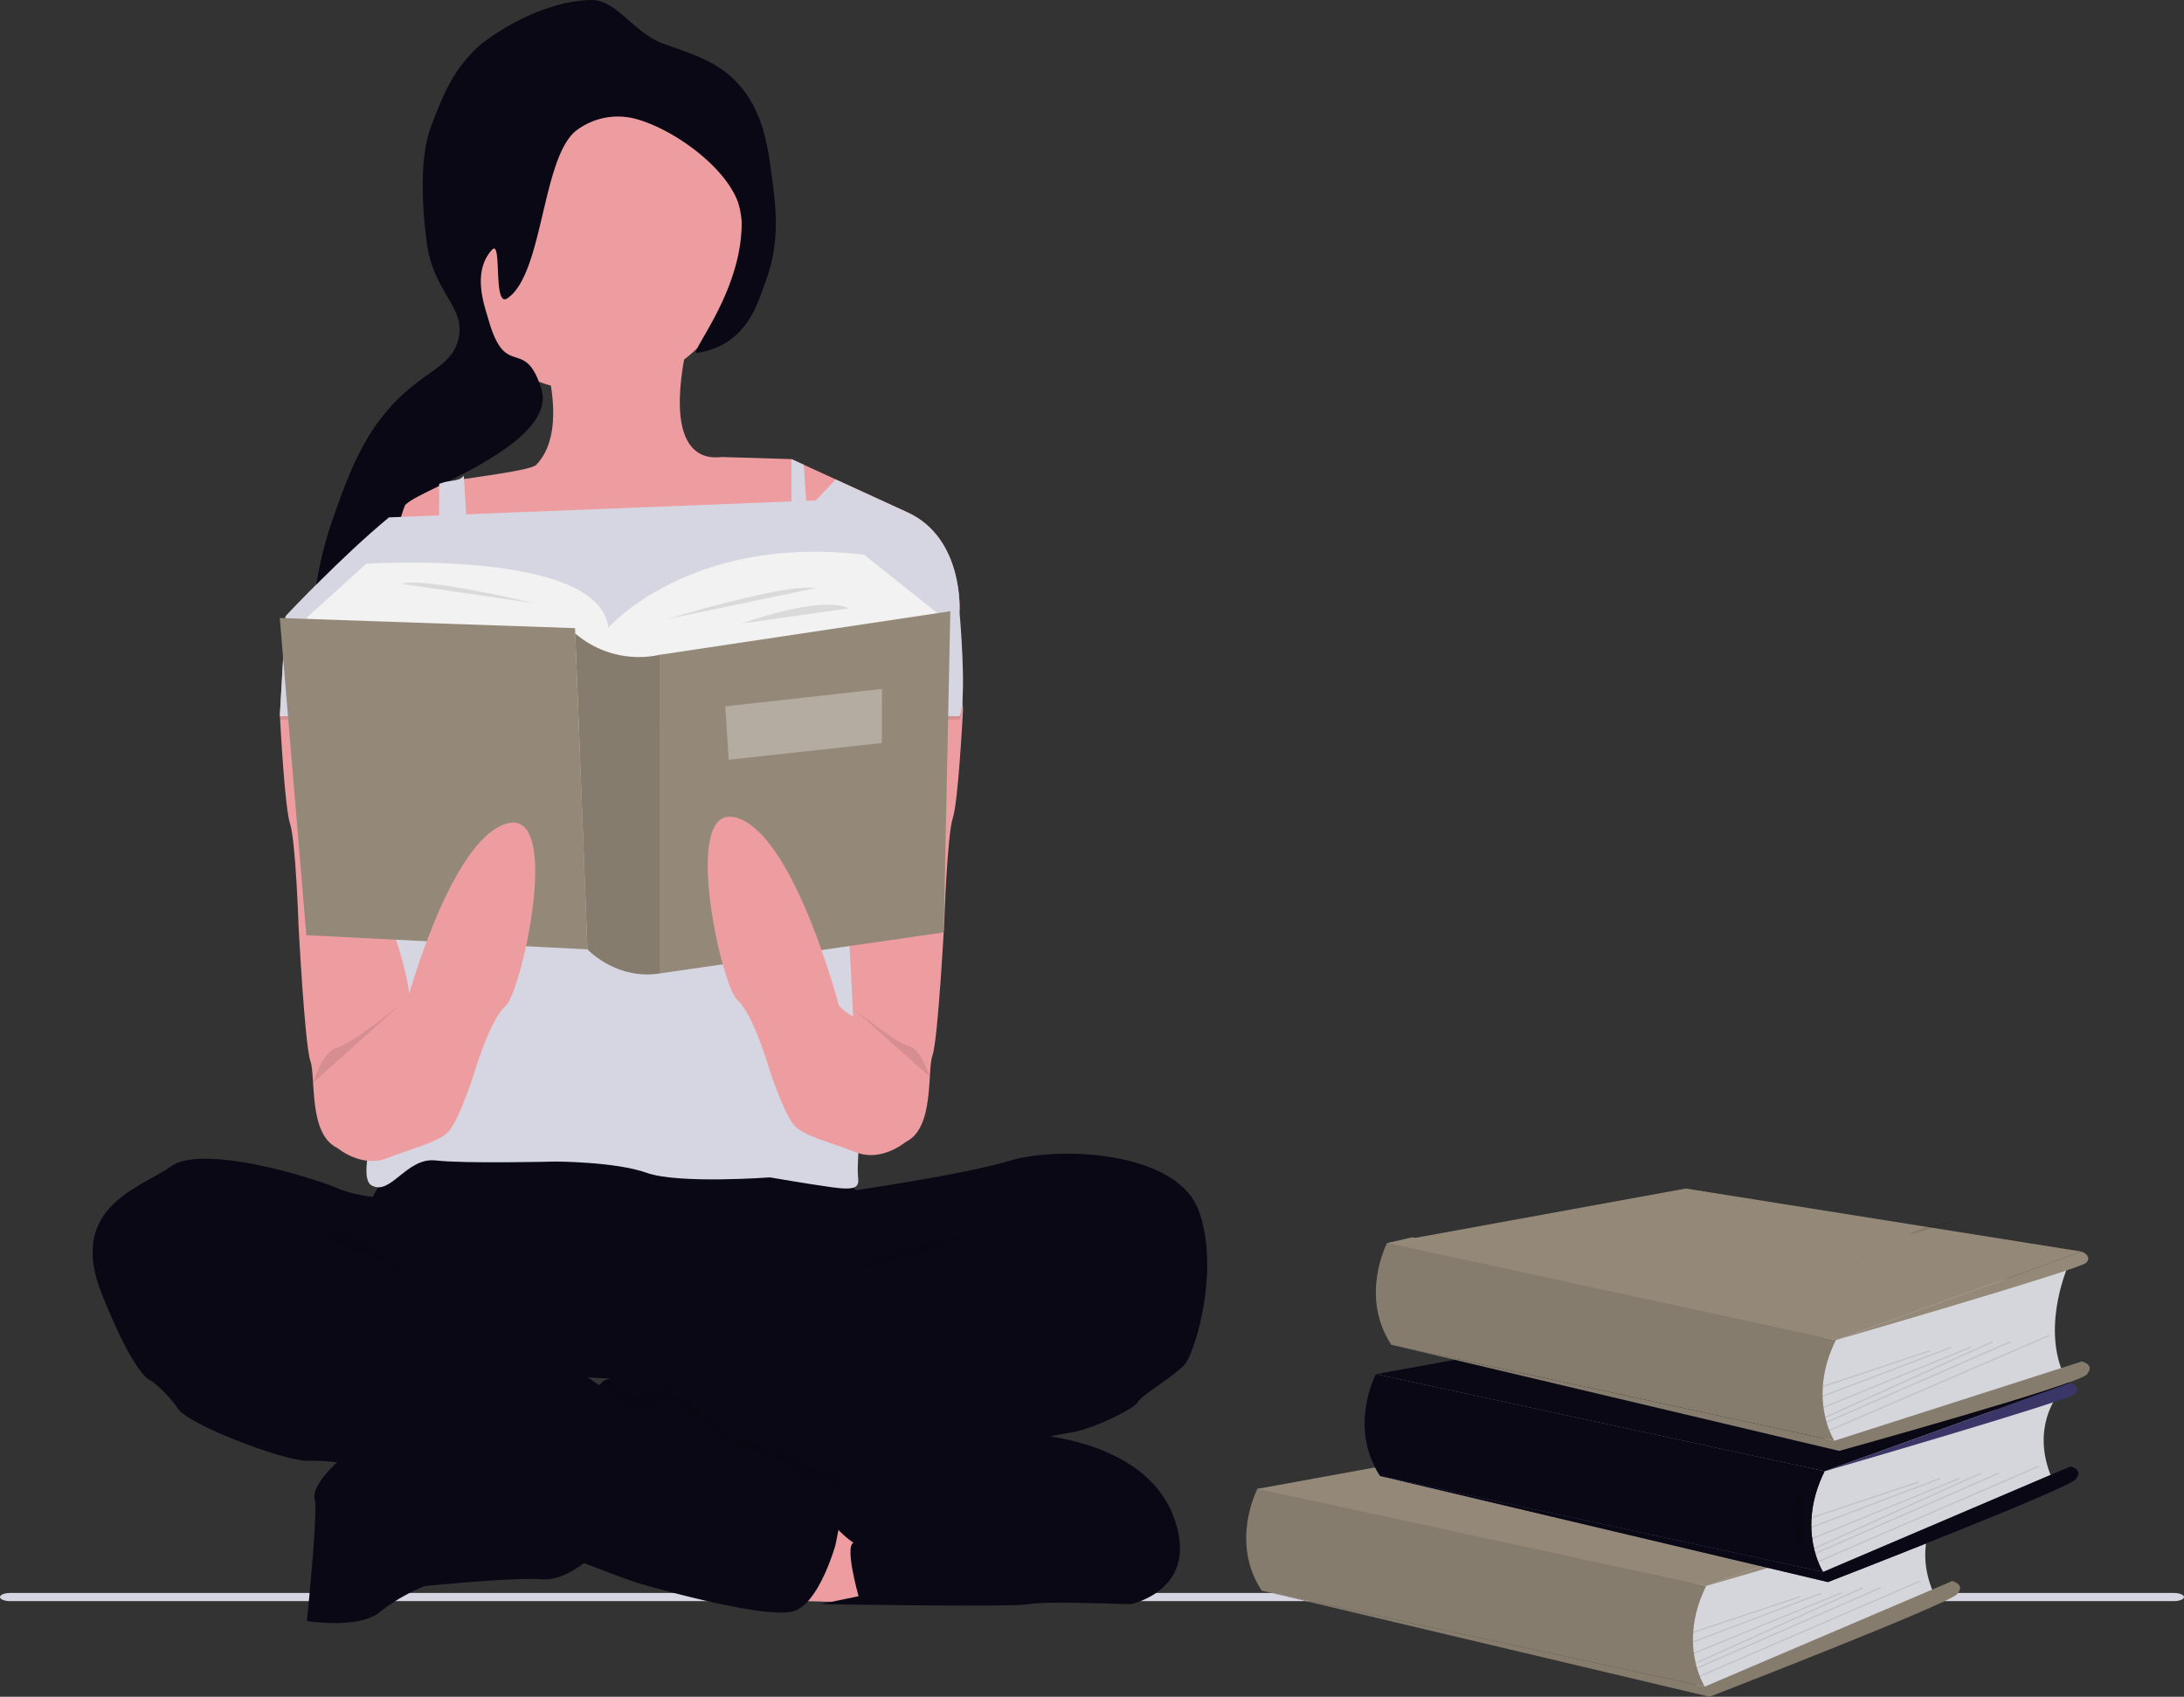 <svg xmlns="http://www.w3.org/2000/svg" width="799.946" height="621.627" viewBox="0 0 799.946 621.627" xmlns:xlink="http://www.w3.org/1999/xlink" role="img" artist="Katerina Limpitsouni" source="https://undraw.co/"><rect x="0" y="0" width="799.946" height="621.627" fill="#333333" stroke="none"/><g transform="translate(-583 -242.762)"><path d="M799.946,579.777c0,.829-1.658,1.494-3.723,1.494H3.723c-2.065,0-3.723-.665-3.723-1.494s1.658-1.494,3.723-1.494h792.5C798.288,578.283,799.946,578.949,799.946,579.777Z" transform="translate(583 248.082)" fill="#d6d6e3"/><path d="M774.522,266.579,737.3,296.357l-11.254.819-4.132.3-69.4,5.087L580.554,297.3l-10.708-.782-13.648-.993-28.537-27.3s20.2-21.639,37.893-36.243c6.973-5.77,13.561-10.435,18.363-12.271l.819-.285c3.02-1.178,32.6-4.261,34.754-6.688,13.971-14.405,0-48.749,0-48.749s61.629-31.838,54.184,9.926,13.34,35.583,14.2,35.978l25.09.749,4.578,2.1,11.675,5.348,26.341,12.085C776.234,239.692,774.522,266.579,774.522,266.579Z" transform="translate(159.926 200.319)" fill="#ed9da0"/><ellipse cx="55.446" cy="55.446" rx="55.446" ry="55.446" transform="translate(744.23 275.186)" fill="#ed9da0"/><path d="M333.618,16.03c12.213,4.292,19.2,6.749,25.6,12.915,10.812,10.417,12.6,24.338,14.255,37.274,1.3,10.119,2.975,23.2-2.958,38.151-2.022,5.1-5.771,22.032-24.545,24.9-3.687.564,17.038-22.675,16.23-48.95C361.7,64,336.753,46.369,321.941,43.2a25.228,25.228,0,0,0-20.5,4.775c-12.45,10.221-11.92,52.486-25.048,61.32-5.4,3.634-1.8-21.944-5.606-17.8-7.506,8.184-2.692,20.708-1.342,25.489,6.4,22.641,13.1,5.9,19.343,25.232,6.747,20.873-47.893,38.345-49.907,43.007-3.5,8.108-8.287,40.715-22.021,47.388-17.433,8.471,19.113-.12,11.009,9.338-4.53,5.283-2.079,10.886-10.263,27.332-2.671,5.369-4.015,8.053-5.19,7.958-5.6-.45-14.656-45.242,0-86.955,6.149-17.506,12.173-34.654,28.315-48.069,8.539-7.091,15.7-9.642,17.737-17.923,2.912-11.833-9.179-16.879-11.6-35.543-1.657-12.765-2.821-31.021,1.69-42.723,4.256-11.051,7.951-20.642,17.621-29.339C268.5,14.6,287.251.4,307.131,0c9.152-.184,15.877,12.294,26.487,16.023h0Z" transform="translate(492.433 242.766)" fill="#090814"/><g transform="translate(1039.462 678.195)"><path d="M223.527,525.812l-149.511-.729L59.16,490.238l52.531-3.813-9.156-38.2,103.9-13.467-99.492-34.587,8.789-2.088,159.981,26.1L266.9,483.8l-12.593,32.765Z" transform="translate(-55.041 -380.214)" fill="#948979"/><path d="M600.454,670.36s-9.9,12.086-2.04,30.358l-79.062,34.29-7.587,1.59-3.494-15.288,2.337-19.294V691.471Z" transform="translate(-346.668 -552.527)" fill="#d5d6db"/><path d="M59.16,583.339,168.589,563.39l145,23.1-90.061,32.424Z" transform="translate(-55.041 -473.316)" fill="#948979"/><path d="M142.429,652.47s-10.234,19.39,1.559,37.3l162.274,35.163s-10.073-15.446.52-36.884Z" transform="translate(-138.309 -542.451)" fill="#948979"/><path d="M142.429,652.47s-10.234,19.39,1.559,37.3l162.274,35.163s-10.073-15.446.52-36.884Z" transform="translate(-138.309 -542.451)" opacity="0.1"/><path d="M313.584,768.518l90.594-38.658s5.067,1.092,1.791,4.8-90.638,37.566-90.638,37.566L151.31,733.354Z" transform="translate(-145.631 -586.036)" fill="#948979"/><path d="M313.584,768.518l90.594-38.658s5.067,1.092,1.791,4.8-90.638,37.566-90.638,37.566L151.31,733.354Z" transform="translate(-145.631 -586.036)" opacity="0.1"/><rect width="41.309" height="0.437" transform="translate(163.638 162.397) rotate(-18.45)" opacity="0.1"/><rect width="50.333" height="0.437" transform="translate(163.623 165.914) rotate(-20.82)" opacity="0.1"/><rect width="58.34" height="0.437" transform="translate(163.886 170.06) rotate(-22.26)" opacity="0.1"/><rect width="67.155" height="0.437" transform="translate(164.516 173.715) rotate(-24.31)" opacity="0.1"/><rect width="73.449" height="0.437" transform="matrix(0.916, -0.401, 0.401, 0.916, 165.002, 175.494)" opacity="0.1"/><rect width="87.895" height="0.437" transform="translate(166.018 178.481) rotate(-23.36)" opacity="0.1"/><path d="M614.074,659.69s3.975,1.6,1.642,4.08S524,692.114,524,692.114Z" transform="translate(-355.527 -546.517)" fill="#948979"/><path d="M699.75,574.18s-9.9,12.082-2.036,30.358l-79.062,34.29-7.587,1.6-3.495-15.288,2.372-19.289V595.291Z" transform="translate(-402.593 -498.359)" fill="#d5d6db"/><path d="M158.46,487.155,267.885,467.21l145,23.1-90.061,32.424Z" transform="translate(-110.965 -419.148)" fill="#090814"/><path d="M241.685,556.29s-10.239,19.39,1.555,37.3l162.274,35.163s-10.068-15.459.537-36.888Z" transform="translate(-194.208 -488.283)" fill="#3a3768"/><path d="M241.685,556.29s-10.239,19.39,1.555,37.3l162.274,35.163s-10.068-15.459.537-36.888l-51.316-11.108Z" transform="translate(-194.208 -488.283)" fill="#090814"/><path d="M412.874,672.338l90.6-38.658s5.063,1.092,1.786,4.8-90.638,37.565-90.638,37.565L250.6,637.174Z" transform="translate(-201.55 -531.869)" fill="#3a3768"/><path d="M412.874,672.338l90.6-38.658s5.063,1.092,1.786,4.8-90.638,37.565-90.638,37.565L250.6,637.174Z" transform="translate(-201.55 -531.869)" fill="#090814"/><path d="M600.094,646.68s-8.736,10.483,0,26.209" transform="translate(-396.196 -539.19)" opacity="0.1"/><rect width="41.309" height="0.437" transform="translate(207.012 120.39) rotate(-18.45)" opacity="0.1"/><rect width="50.333" height="0.437" transform="translate(207.003 123.905) rotate(-20.82)" opacity="0.1"/><rect width="58.34" height="0.437" transform="translate(207.26 128.044) rotate(-22.26)" opacity="0.1"/><rect width="67.155" height="0.437" transform="translate(207.895 131.7) rotate(-24.31)" opacity="0.1"/><rect width="73.449" height="0.437" transform="matrix(0.916, -0.401, 0.401, 0.916, 208.374, 133.473)" opacity="0.1"/><rect width="87.895" height="0.437" transform="translate(209.393 136.461) rotate(-23.36)" opacity="0.1"/><path d="M713.391,563.51s3.971,1.6,1.642,4.076-91.7,28.344-91.7,28.344Z" transform="translate(-411.469 -492.349)" fill="#3a3768"/><path d="M709.167,464.15s-9.9,21.7-2.04,39.968L628.064,528.8l-7.57,1.6L617,515.112l2.337-19.294V485.261Z" transform="translate(-407.904 -436.391)" fill="#d5d6db"/><path d="M167.89,377.129,277.319,357.18l145,23.1L332.257,412.7Z" transform="translate(-116.276 -357.18)" fill="#948979"/><path d="M251.143,446.26s-10.252,19.39,1.542,37.3l162.274,35.163s-10.073-15.459.533-36.884Z" transform="translate(-199.529 -426.315)" fill="#948979"/><path d="M251.143,446.26s-10.252,19.39,1.542,37.3l162.274,35.163s-10.073-15.459.533-36.884Z" transform="translate(-199.529 -426.315)" opacity="0.1"/><path d="M422.314,566.813l90.594-29.048s5.067,1.092,1.791,4.8-90.638,27.956-90.638,27.956L260.04,531.65Z" transform="translate(-206.867 -474.406)" fill="#948979"/><path d="M422.314,566.813l90.594-29.048s5.067,1.092,1.791,4.8-90.638,27.956-90.638,27.956L260.04,531.65Z" transform="translate(-206.867 -474.406)" opacity="0.1"/><rect width="41.309" height="0.437" transform="translate(211.136 72.327) rotate(-18.45)" opacity="0.1"/><rect width="50.333" height="0.437" transform="translate(211.125 75.844) rotate(-20.82)" opacity="0.1"/><rect width="58.34" height="0.437" transform="translate(211.377 79.986) rotate(-22.26)" opacity="0.1"/><rect width="67.155" height="0.437" transform="translate(212.018 83.638) rotate(-24.31)" opacity="0.1"/><rect width="73.449" height="0.437" transform="matrix(0.916, -0.401, 0.401, 0.916, 212.499, 85.415)" opacity="0.1"/><rect width="87.895" height="0.437" transform="translate(213.517 88.405) rotate(-23.36)" opacity="0.1"/><path d="M722.821,453.48s3.975,1.6,1.642,4.08-91.7,28.344-91.7,28.344Z" transform="translate(-416.78 -430.382)" fill="#948979"/><path d="M712.45,427s-15.581,2.359-18.49,5.561" transform="translate(-451.247 -415.468)" opacity="0.1"/><path d="M650.52,452.263a33.44,33.44,0,0,1,5.015-3.114,81.812,81.812,0,0,0,7.426-4.538" transform="translate(-426.781 -425.386)" opacity="0.1"/></g><path d="M686.65,394.693s18.984,49.63,29.778,44.667,7.867-26.056,9.926-31.838,4.343-49.63,4.343-49.63,1.042-31.019,3.1-37.3c1.911-5.77,3.462-34.865,3.722-39.444v-.608l-2.047-35.982-11.589-2.891L697.01,251.6l-3.722,21.254-1.452,8.3-.62,3.536Z" transform="translate(198.203 221.815)" fill="#ed9da0"/><path d="M576.871,396.443s-18.984,49.63-29.778,44.667-7.866-26.056-9.926-31.838-4.343-49.63-4.343-49.63-1.042-31.019-3.1-37.3c-1.911-5.77-3.462-34.865-3.722-39.444v-.608l2.06-35.982,11.589-2.891,26.875,9.926,3.722,21.254,1.452,8.3.62,3.536Z" transform="translate(159.526 222.237)" fill="#ed9da0"/><path d="M563,407.356s-14.48,15.919-9.107,18.81,40.126,57.075,40.126,57.075S708.168,497.3,729.7,476.206s21.093-58.775,21.093-58.775-17.3,3.722-19.182,1.7-12.246-11.775-12.246-11.775S572.925,398.472,563,407.356Z" transform="translate(165.953 260.755)" fill="#090814"/><path d="M775.008,293.064H526v-.608l2.06-35.982s20.2-21.639,37.893-36.243l156.336-6.2,7.271-7.668L755.9,218.445c20.683,9.5,19.021,36.391,19.021,36.391S777.75,285.992,775.008,293.064Z" transform="translate(159.526 213.314)" opacity="0.1"/><path d="M775.008,292.064H526v-.608l2.06-35.982s20.2-21.639,37.893-36.243l156.336-6.2,7.271-7.668L755.9,217.445c20.683,9.5,19.021,36.391,19.021,36.391S777.75,284.992,775.008,292.064Z" transform="translate(159.526 213.073)" fill="#d6d6e3"/><path d="M711.735,201.4l4.157,63.39,4.454,21.093,3.4,16.13s8.685,124.076,6.2,130.28,1.241,11.167,1.762,14.467-.521,11.589-.112,15.311,0,5.372-9.5,4.045-22.756-3.635-22.756-3.635-33.5,2.482-45.077-1.65-33.5-4.144-33.5-4.144-33.091.831-43.836-.409-16.552,13.239-23.574,9.095,8.263-44.245,13.227-55.834-6.613-40.945-6.613-40.945l14.889-82.6,3.313-18.723V208.408l.819-.285c3.02-1.178,6.086-.265,8.236-2.692l3.353,56.441,116.631,4.144V199.35" transform="translate(165.674 211.627)" fill="#d6d6e3"/><path d="M581.79,499.507l49.221,1.576-7.06-36.5-37.707,3.586Z" transform="translate(282.865 329.357)" fill="#ed9da0"/><path d="M837.669,481.344c-3.313,4.132-16.13,11.576-17.371,14.058s-16.539,9.926-24.406,11.167-32.669,6.626-37.223,9.517c-3.263,2.084-29.456,8.685-46.665,12.346a132.411,132.411,0,0,1-14.132,2.544c-7.445.409-88.913-27.3-88.913-27.3l15.708-16.13.869-.3c4.442-1.5,24.964-8.437,36.354-11.738,12.83-3.722,27.719-19.021,27.719-19.021s21.912-7.445,24.815-8.276-7.445-28.947-7.445-28.947,47.558-6.6,66.17-12.2,61.629-3.524,69.483,18.4S841.032,477.212,837.669,481.344Z" transform="translate(179.499 261.003)" fill="#090814"/><path d="M639,531.256s-9.5,9.926-19.021,9.107-42.794,2.482-42.794,2.482a66.713,66.713,0,0,0-16.763,9.715c-7.78,6.129-26.465,3.1-26.465,3.1s4.132-39.7,2.866-44.667S545,497.507,545,497.507l11.167-2.841,28.289-7.246,40.536,14.058Z" transform="translate(161.442 280.982)" fill="#090814"/><path d="M712,512.361a132.46,132.46,0,0,1-14.132,2.544c-7.445.409-88.913-27.3-88.913-27.3l15.708-16.13.869-.3c2.482,1.749,4.516,3.251,5.968,4.392,6.837,5.385,13.437-1.65,15.919-1.65S671.4,491.7,671.4,491.7s19.852,4.554,23.165,8.685,14.889,3.313,16.949,6.2C712.132,507.485,712.206,509.681,712,512.361Z" transform="translate(179.497 277.072)" opacity="0.1"/><path d="M592.416,420.6s-20.075,1.154-31.652-3.722-50.04-16.13-61.207-8.226-38.054,14.889-25.647,46.33,18.2,32.26,18.2,32.26a44.793,44.793,0,0,1,9.926,10.3c3.722,5.794,38.464,19.021,47.149,19.021s23.984,0,45.486,14.889S635.619,548,635.619,548s27.3,11.167,35.8,13.648,47.335,13.226,56.442,9.926,14.889-24,14.889-24,4.132-18.611,2.06-21.5-13.648-2.072-16.949-6.2-23.165-8.685-23.165-8.685-21.453-17.792-23.934-17.792-9.082,7.023-15.919,1.65a363.155,363.155,0,0,0-42.819-27.3C606.313,459.472,592.416,420.6,592.416,420.6Z" transform="translate(146.215 261.359)" fill="#090814"/><path d="M536.27,427.513a23.7,23.7,0,0,1,20.336,5.372c9.926,8.276,43.327,24.89,43.327,24.89" transform="translate(161.999 266.444)" opacity="0.1"/><path d="M746.481,427s-44.258,6.7-52.521,15.795" transform="translate(199.964 266.436)" opacity="0.1"/><path d="M799.36,549.458h-1.948c-7-.248-30.709-.993-35.275,0-5.372,1.241-76.518,0-76.518,0l13.909-2.891s-5.162-18.09-1.886-19.592c0,0-18.611-12.259-4.578-20.535s29.158-4.789,29.158-4.789l35.225-11.936,6.762-2.3s39.7,2.072,50.449,29.369S799.36,549.458,799.36,549.458Z" transform="translate(197.955 280.982)" fill="#090814"/><path d="M533.79,250.96l21.961-19.852s85.153-5.583,88.677,23.364c0,0,30.188-34.319,93.677-26.676l26.862,21.391-74.247,32.582-72.15,25.026-53.142-23.785Z" transform="translate(161.4 218.208)" fill="#f2f2f2"/><path d="M437.38,202.83,447.1,319.052l102.983,5.174L545.612,208.5l-.087-1.948Z" transform="translate(248.096 266.338)" fill="#948979"/><path d="M655.944,200.83,549.71,216.761V333.5l103.814-15Z" transform="translate(275.141 265.857)" fill="#948979"/><path d="M626.275,223.79l-57.385,6.378,1.253,19.554,56.095-6.129Z" transform="translate(279.758 271.385)" fill="#fff" opacity="0.3"/><path d="M538.774,410.164l5.844,15.72s8.685,7.445,18.19,3.722,17.793-5.571,21.924-9.194,9.926-21.825,9.926-21.825,5.794-19.852,11.576-24.815,21.093-73.341,0-66.654-37.223,68.726-37.223,68.726-3.722,4.541-9.095,4.963-16.13-.831-18.2,3.722S532.57,401.07,538.774,410.164Z" transform="translate(162.001 237.462)" fill="#ed9da0"/><path d="M644.335,258.587a35.734,35.734,0,0,1-31.155-7.767l4.479,115.713s10.546,11.415,26.676,8.809Z" transform="translate(180.515 224.019)" fill="#948979"/><path d="M644.335,258.587a35.734,35.734,0,0,1-31.155-7.767l4.479,115.713s10.546,11.415,26.676,8.809Z" transform="translate(180.515 224.019)" opacity="0.1"/><path d="M640.29,248.808s43.216-13.214,54.482-11.353" transform="translate(187.041 220.758)" opacity="0.1"/><path d="M610.816,243.4s-41.888-9.926-48.886-7.11" transform="translate(168.177 220.398)" opacity="0.1"/><path d="M662.25,249.242s28.9-10.6,39.345-5.559" transform="translate(192.328 221.973)" opacity="0.1"/><path d="M650.52,466.348a95,95,0,0,1,14.244-8.847c7.444-3.586,21.093-12.891,21.093-12.891" transform="translate(189.505 270.675)" opacity="0.1"/><path d="M568.214,360.08s-18.128,14.827-23.574,16.13-8.809,12.867-8.809,12.867" transform="translate(161.891 250.324)" opacity="0.1"/><path d="M730.5,408.377l-5.782,15.758s-8.685,7.445-18.2,3.722-17.78-5.571-21.924-9.194-9.926-21.825-9.926-21.825-5.782-19.852-11.576-24.815-21.093-73.341,0-66.654,37.223,68.726,37.223,68.726,3.722,4.541,9.095,4.963,16.13-.831,18.2,3.722S736.7,399.32,730.5,408.377Z" transform="translate(189.93 237.041)" fill="#ed9da0"/><path d="M691.69,358.3s15.97,13,20.783,14.144,7.766,11.282,7.766,11.282" transform="translate(203.25 253.466)" opacity="0.1"/></g></svg>